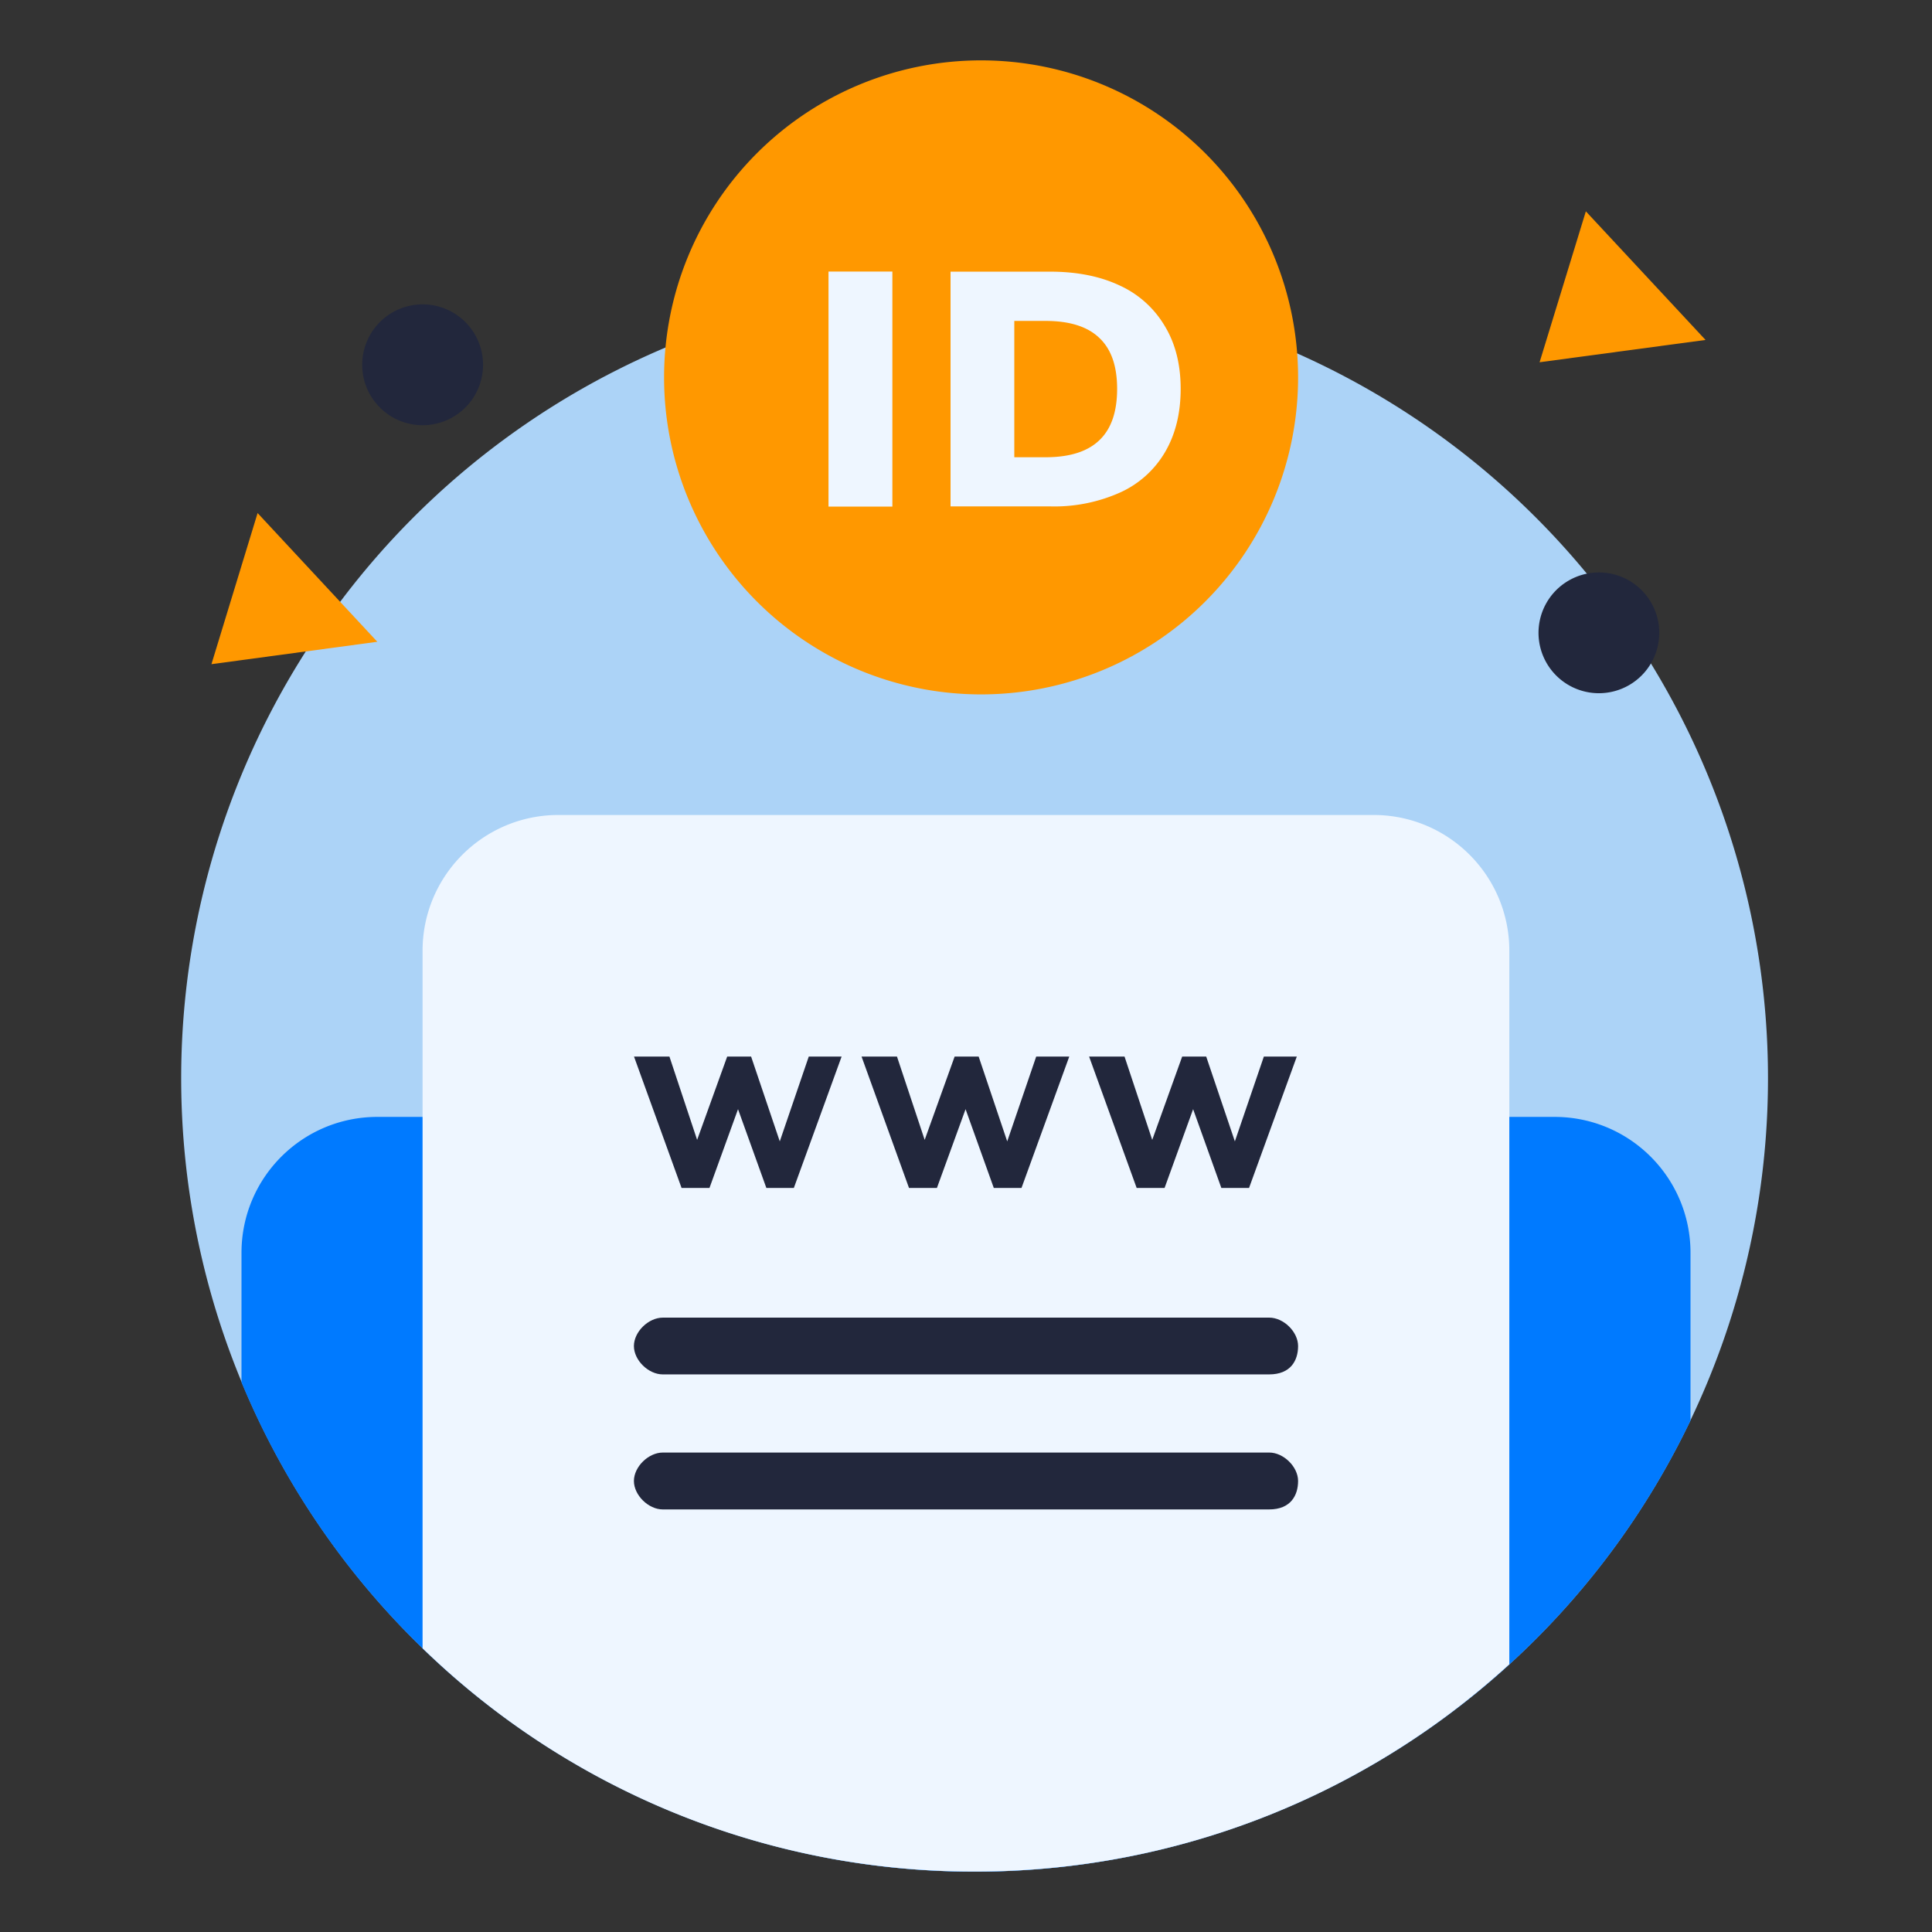 <svg width="18" height="18" fill="none" xmlns="http://www.w3.org/2000/svg"><rect width="100%" height="100%" fill="#333333" stroke="none"/><path d="M9.08 17.438a7.392 7.392 0 1 0 0-14.784 7.392 7.392 0 0 0 0 14.784z" fill="#ACD3F7"/><path fill-rule="evenodd" clip-rule="evenodd" d="M9.067 17.438h.024a7.393 7.393 0 0 0 6.659-4.203v-1.563c0-.7-.567-1.266-1.266-1.266H3.516c-.7 0-1.266.567-1.266 1.266v1.207a7.394 7.394 0 0 0 6.817 4.559z" fill="#007AFF"/><path fill-rule="evenodd" clip-rule="evenodd" d="M14.063 15.505a7.365 7.365 0 0 1-4.972 1.932h-.024a7.368 7.368 0 0 1-5.13-2.08V8.858c0-.699.567-1.265 1.266-1.265h7.594c.699 0 1.265.566 1.265 1.265v6.646z" fill="#EEF6FF"/><path d="M11.825 12.805h-5.65c-.134 0-.269-.132-.269-.264 0-.133.135-.265.27-.265h5.649c.134 0 .269.132.269.265 0 .132-.067.264-.27.264zM11.825 14.063h-5.65c-.134 0-.269-.133-.269-.265s.135-.265.27-.265h5.649c.134 0 .269.133.269.265s-.067.265-.27.265zM7.534 9.844h.307l-.445 1.224H7.14l-.264-.734-.266.734h-.26l-.443-1.224h.33l.258.776.28-.776h.223l.267.79.27-.79zM9.654 9.844h.308l-.445 1.224h-.258l-.263-.734-.267.734h-.26l-.442-1.224h.33l.258.776.279-.776h.224l.266.79.27-.79zM11.775 9.844h.307l-.445 1.224h-.258l-.263-.734-.266.734h-.26l-.443-1.224h.33l.258.776.279-.776h.224l.267.79.27-.79z" fill="#22273C"/><path d="M3.516 5.98L2.4 4.78 1.97 6.188l1.547-.209zM15.89 3.167l-1.115-1.198-.431 1.406 1.547-.208z" fill="#FF9800"/><path d="M15.459 5.896a.562.562 0 1 1-1.125 0 .562.562 0 0 1 1.125 0zM4.5 3.375a.563.563 0 1 1-1.125 0 .563.563 0 0 1 1.125 0z" fill="#22273C"/><path d="M12.094 3.516a2.953 2.953 0 1 1-5.907 0 2.953 2.953 0 0 1 5.907 0z" fill="#FF9800"/><path d="M7.719 4.719V2.53h.595V4.72h-.595zM8.856 2.531h.928c.252 0 .469.044.65.13a.94.94 0 0 1 .42.38c.098.163.146.357.146.582 0 .228-.049.425-.146.59a.927.927 0 0 1-.417.375 1.5 1.5 0 0 1-.653.13h-.928V2.532zm.886 1.729c.224 0 .391-.053.501-.159.11-.105.165-.264.165-.478 0-.213-.055-.37-.165-.474-.11-.106-.277-.159-.501-.159H9.45v1.27h.29z" fill="#EEF6FF"/></svg>